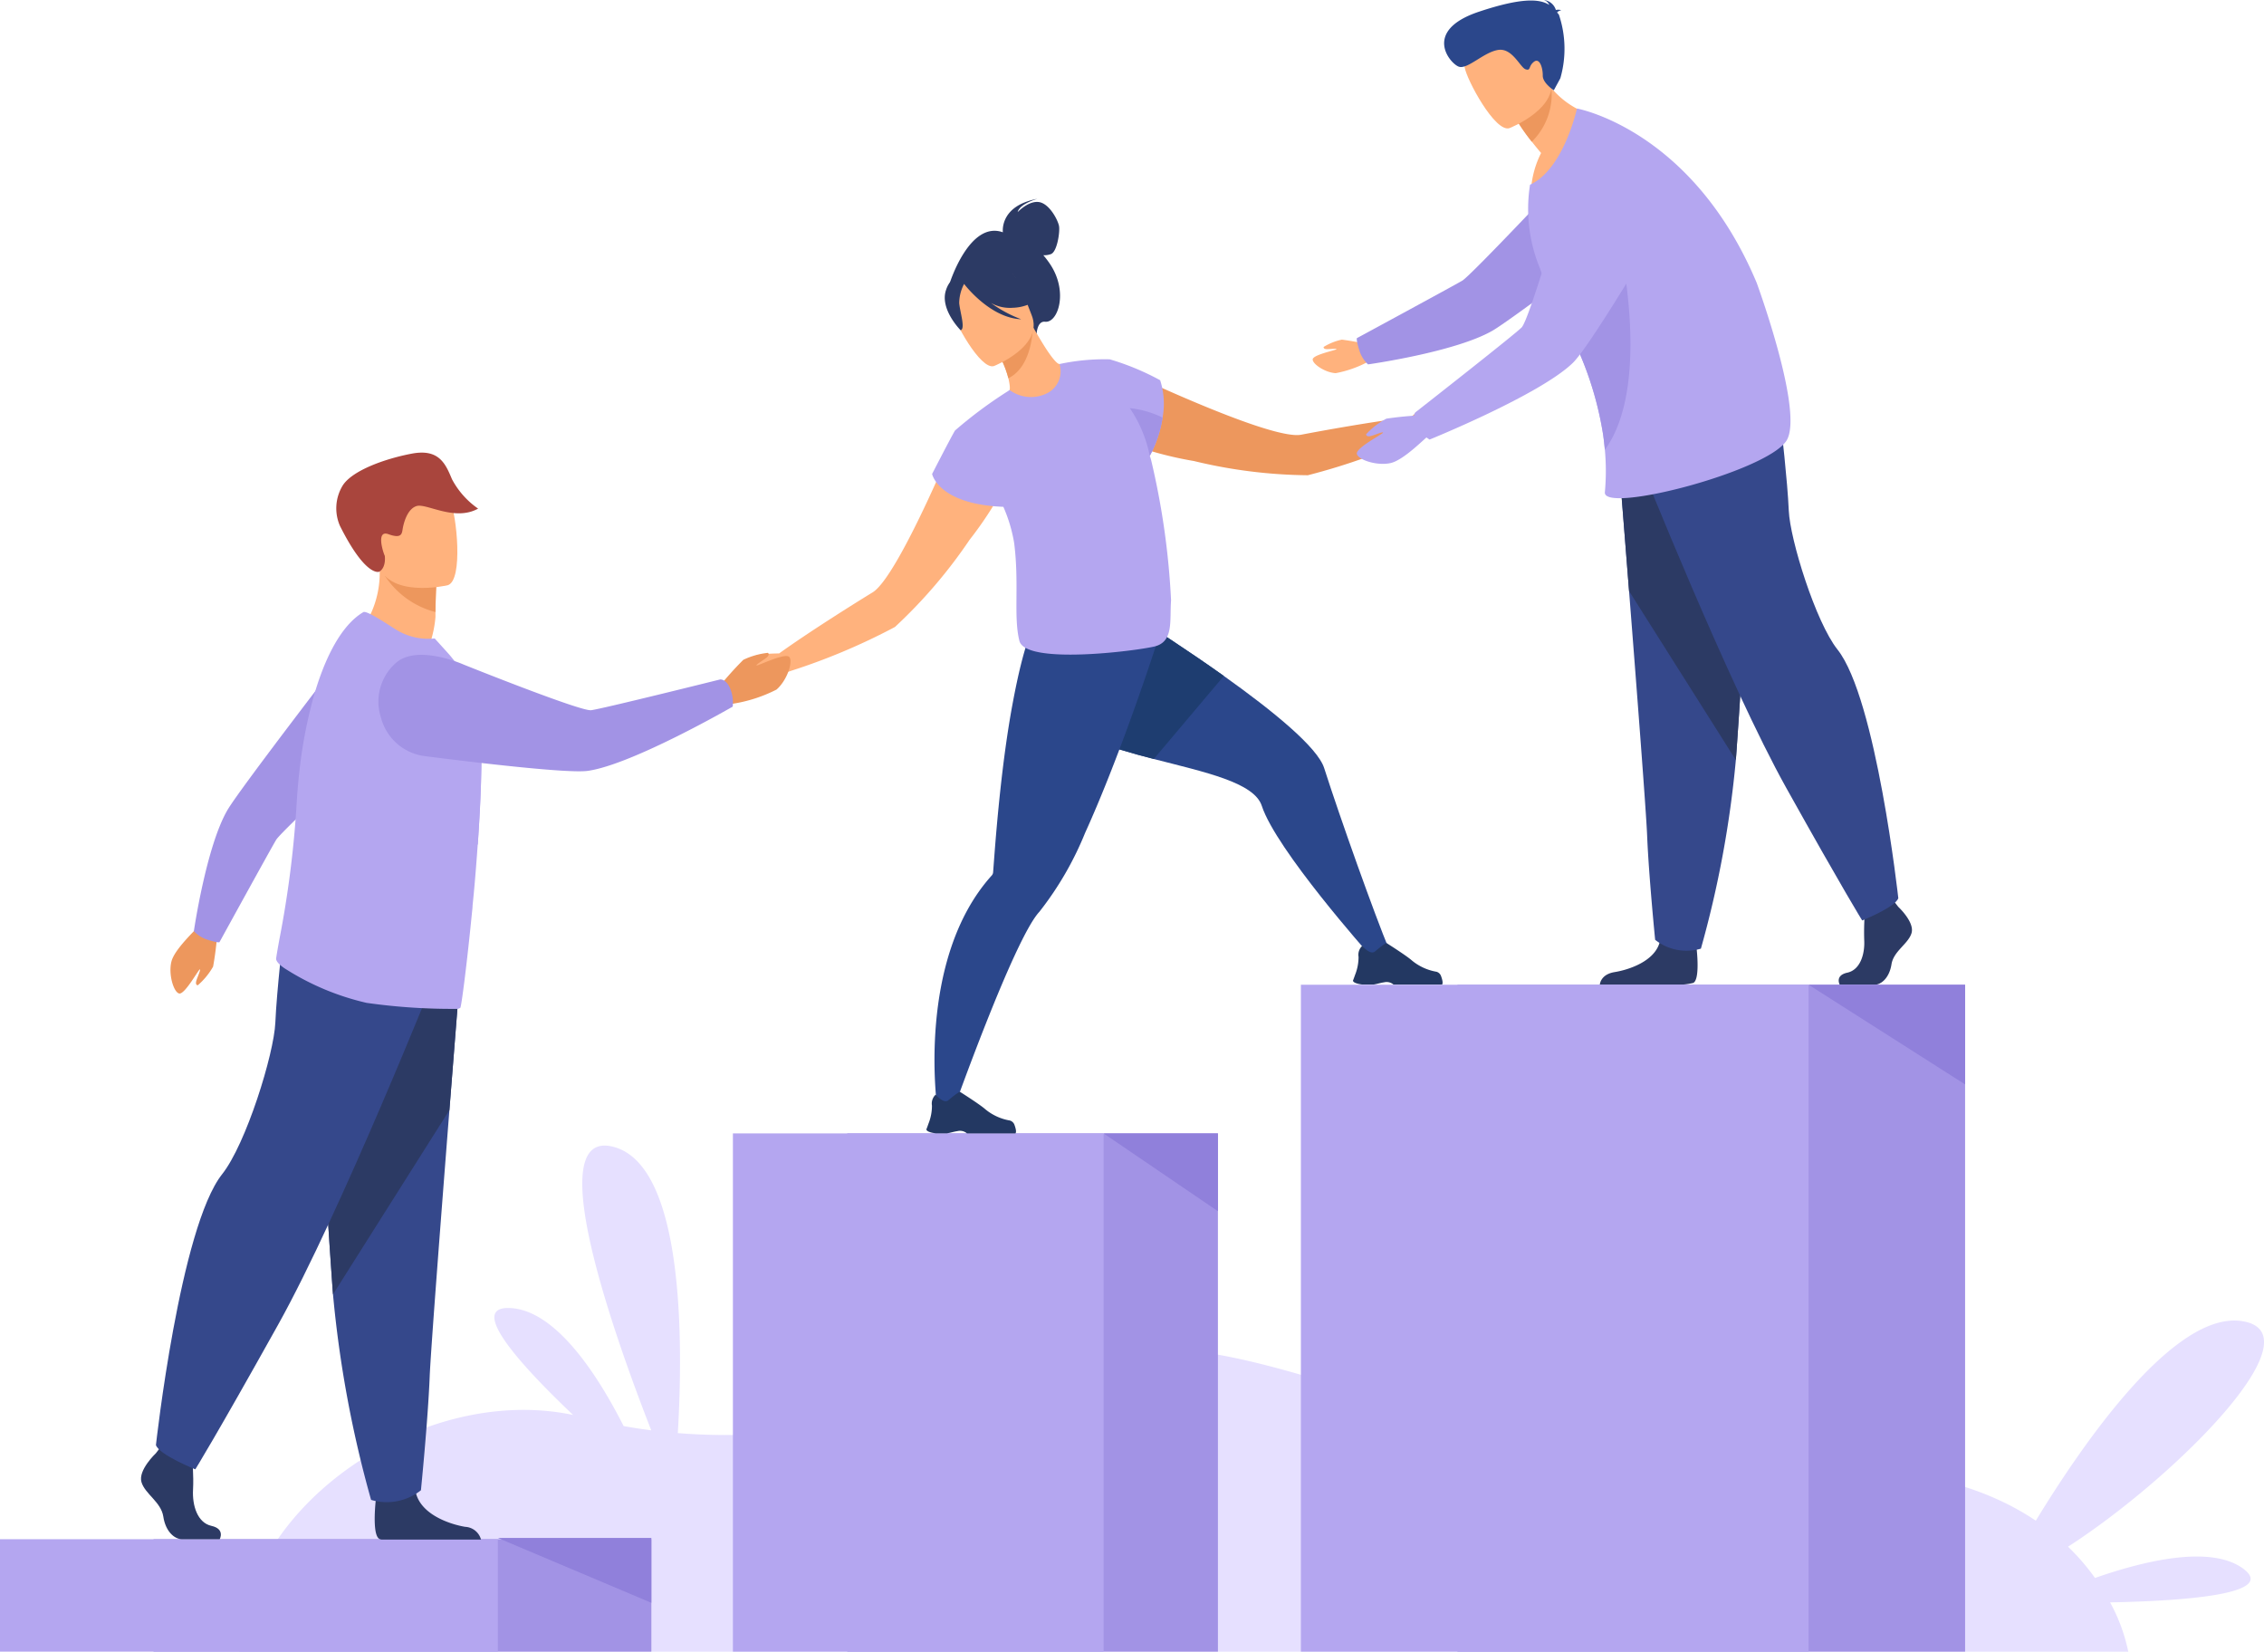 <svg xmlns="http://www.w3.org/2000/svg" width="138.544" height="101.06" viewBox="0 0 138.544 101.06">
  <g id="Group_59185" data-name="Group 59185" transform="translate(-797.599 -183.872)">
    <g id="Group_59184" data-name="Group 59184" transform="translate(797.599 183.872)">
      <path id="Path_1087" data-name="Path 1087" d="M1114.342,1138.93c-1.99-1.454-6.057-.473-9.058.578a13.688,13.688,0,0,0-1.65-1.914c6.466-4.165,15.4-13.047,10.662-13.8-4.114-.654-9.667,7.341-12.634,12.208-3.082-2.073-7.8-3.6-15.013-3.068-18.71,1.372-33.326-10.7-44.1-6.672-8.566,3.2-16.417,4.993-23.988,4.381.326-5.531.4-16.39-3.947-17.517-4.409-1.144-.084,11.189,2.32,17.347q-.846-.108-1.688-.258c-1.557-3.069-4.122-7.086-6.938-7.223-2.652-.129.621,3.481,3.843,6.541-9.259-1.944-20.242,5.582-20.424,14.481h115.592a10.707,10.707,0,0,0-1.112-3.012C1110.675,1140.915,1116.5,1140.51,1114.342,1138.93Z" transform="translate(-977.082 -1042.956)" fill="#e6e0ff"/>
      <g id="Group_59172" data-name="Group 59172" transform="translate(0 94.181)">
        <g id="Group_59171" data-name="Group 59171">
          <path id="Path_1135" data-name="Path 1135" d="M0,0H30.466V6.879H0Z" transform="translate(9.394 0)" fill="#a293e5"/>
          <rect id="Rectangle_218" data-name="Rectangle 218" width="30.465" height="6.88" fill="#b4a6f0"/>
        </g>
      </g>
      <g id="Group_59175" data-name="Group 59175" transform="translate(44.85 69.351)">
        <g id="Group_59174" data-name="Group 59174" transform="translate(0 0)">
          <g id="Group_59173" data-name="Group 59173" transform="translate(0 0)">
            <rect id="Rectangle_219" data-name="Rectangle 219" width="22.685" height="31.708" transform="translate(29.68 31.708) rotate(180)" fill="#a293e5"/>
            <rect id="Rectangle_220" data-name="Rectangle 220" width="22.685" height="31.708" transform="translate(22.685 31.708) rotate(180)" fill="#b4a6f0"/>
          </g>
        </g>
        <path id="Path_1088" data-name="Path 1088" d="M1692.823,1103.168l6.995,4.761v-4.761Z" transform="translate(-1670.138 -1103.168)" fill="#9080db"/>
      </g>
      <g id="Group_59176" data-name="Group 59176" transform="translate(45.398 12.165)">
        <path id="Path_1089" data-name="Path 1089" d="M1710.421,488.255c-.351-.053-1.407.924-1.407.924h0c-2.257.261-5.556.86-6.743,1.089-.842.162-3.106-.61-5.318-1.5-2.63-1.055-5.187-2.271-5.187-2.271-1.46-.074-3.117,2.589-.157,4.282a22.433,22.433,0,0,0,4.1,1.1h0a30.665,30.665,0,0,0,6.967.869,38.882,38.882,0,0,0,6.947-2.5h0l.005,0,.024-.011a2.6,2.6,0,0,1,.993-.27,2.218,2.218,0,0,0,1.309-.9C1711.986,488.876,1710.771,488.308,1710.421,488.255Z" transform="translate(-1668.043 -475.834)" fill="#ed975d"/>
        <path id="Path_1090" data-name="Path 1090" d="M1651.619,674.358l-1.242.252s-5.686-6.388-6.563-9.076c-.469-1.437-3.471-2.057-6.608-2.868-2.73-.706-5.563-1.556-6.916-3.216-2.908-3.566,1.826-7.947,1.826-7.947s5.034,2.992,9.376,6.082c3.035,2.16,5.733,4.368,6.139,5.637C1648.618,666.308,1650.711,672.174,1651.619,674.358Z" transform="translate(-1611.997 -628.39)" fill="#2b478b"/>
        <path id="Path_1091" data-name="Path 1091" d="M1895.6,951.351h.7c.234-.037.407-.1.647-.136a.648.648,0,0,1,.566.136l.007.007h2.969c.075-.107,0-.354-.067-.535a.422.422,0,0,0-.278-.254,3.2,3.2,0,0,1-1.5-.687c-.32-.289-1.544-1.062-1.544-1.062h-.006c-.027,0-.155.04-.712.51-.288.243-.779-.343-.779-.343a.7.7,0,0,0-.161.218.738.738,0,0,0-.064.456,2.955,2.955,0,0,1-.213,1.1c-.069.2-.127.348-.127.348S1895,951.276,1895.6,951.351Z" transform="translate(-1857.64 -903.276)" fill="#233862"/>
        <path id="Path_1092" data-name="Path 1092" d="M1641.491,657.585l-4.286,5.081c-2.73-.706-5.563-1.556-6.916-3.216-2.908-3.566,1.826-7.947,1.826-7.947S1637.149,654.495,1641.491,657.585Z" transform="translate(-1611.997 -628.39)" fill="#1e3d70"/>
        <path id="Path_1093" data-name="Path 1093" d="M1569.482,673.3s-.346,1.09-.908,2.729c-.711,2.073-1.771,5.024-2.92,7.761-.252.6-.51,1.193-.768,1.762a19.877,19.877,0,0,1-2.8,4.829c-1.548,1.649-5.31,12.254-5.31,12.254l-.937-.259s-1.307-9.055,3.323-14.208a.327.327,0,0,0,.094-.192,0,0,0,0,0,0,0c.062-.763.282-4.178.761-7.639.118-.849.251-1.7.4-2.516.009-.052.019-.1.029-.155.7-3.772,1.379-5.449,2.25-6.293l6.4,1.822Z" transform="translate(-1543.882 -646.754)" fill="#2b478b"/>
        <path id="Path_1094" data-name="Path 1094" d="M1549.578,1072.026h.7c.234-.037.407-.1.647-.136a.649.649,0,0,1,.566.136l.006.007h2.969c.075-.107,0-.354-.067-.536a.422.422,0,0,0-.278-.254,3.2,3.2,0,0,1-1.5-.687c-.32-.289-1.544-1.063-1.544-1.063l-.006,0c-.027,0-.155.04-.712.51-.288.243-.779-.343-.779-.343a.7.7,0,0,0-.161.218.74.74,0,0,0-.064.456,2.952,2.952,0,0,1-.213,1.1c-.069.2-.128.348-.128.348S1548.977,1071.951,1549.578,1072.026Z" transform="translate(-1537.722 -1014.847)" fill="#233862"/>
        <path id="Path_1095" data-name="Path 1095" d="M1412.617,528.593s-1.071,2.62-2.306,5.171c-1.039,2.144-2.193,4.239-2.925,4.686-1.032.63-3.875,2.409-5.719,3.735,0,0-1.439-.011-1.663.265s-.74,1.513-.589,1.639a2.219,2.219,0,0,0,1.573-.218,2.592,2.592,0,0,1,.916-.469l.025-.008.006,0h0a38.866,38.866,0,0,0,6.82-2.828,30.666,30.666,0,0,0,4.567-5.333h0a22.428,22.428,0,0,0,2.293-3.578C1416.665,528.409,1413.646,527.556,1412.617,528.593Z" transform="translate(-1399.388 -514.367)" fill="#ffb27d"/>
        <path id="Path_1096" data-name="Path 1096" d="M1574.009,349.075a5.371,5.371,0,0,0-.384-.5,1.2,1.2,0,0,0,.473-.071c.376-.155.547-1.349.491-1.7s-.578-1.378-1.223-1.48-1.31.613-1.31.613c.119-.516,1.209-.814,1.209-.814-2.245.414-2.13,1.911-2.115,2.049-2.055-.732-3.261,3.137-3.261,3.137l5.322,3.136s.014-.855.522-.8C1574.526,352.733,1575.185,350.789,1574.009,349.075Z" transform="translate(-1555.178 -345.124)" fill="#2c3a64"/>
        <path id="Path_1097" data-name="Path 1097" d="M1605.925,452.942a3.668,3.668,0,0,1-2.833-.262c.1-.1.068-.418-.028-.828a6.037,6.037,0,0,0-.741-1.71c-.087-.148-.174-.3-.279-.454l.14-.052,2.372-.951s.384.689.785,1.317c.34.523.7.994.855.977C1606.2,450.97,1607.774,452.052,1605.925,452.942Z" transform="translate(-1586.755 -440.872)" fill="#ffb27d"/>
        <path id="Path_1098" data-name="Path 1098" d="M1607.977,451.807c-.061.846-.349,2.372-1.492,2.931a6.029,6.029,0,0,0-.741-1.71Z" transform="translate(-1590.177 -443.759)" fill="#ed975d"/>
        <path id="Path_1099" data-name="Path 1099" d="M1571.644,407.625s3.089-1.217,2.3-3.129-.92-3.357-2.925-2.66-2.085,1.583-1.978,2.285S1570.82,407.892,1571.644,407.625Z" transform="translate(-1556.216 -397.393)" fill="#ffb27d"/>
        <path id="Path_1100" data-name="Path 1100" d="M1568.132,401.616a2.747,2.747,0,0,0,1.843-.778,3.951,3.951,0,0,1-2.085-1.663,3.306,3.306,0,0,0-2.791.363.8.8,0,0,0-.15.335c-.272-.089-.682-.066-.918.7-.355,1.156.908,2.418.908,2.418.306-.087-.039-1.117-.088-1.667a2.6,2.6,0,0,1,.3-1.168c.151.2,1.656,2.087,3.493,2.162a7.751,7.751,0,0,1-1.854-1A2.371,2.371,0,0,0,1568.132,401.616Z" transform="translate(-1551.552 -394.949)" fill="#2c3a64"/>
        <path id="Path_1101" data-name="Path 1101" d="M1567.083,481.086c-.026-.092-.054-.188-.084-.286a7.247,7.247,0,0,0,.78-2.336,4.691,4.691,0,0,0-.148-2.285,15.63,15.63,0,0,0-3.089-1.281l-.012,0-.038,0a13.12,13.12,0,0,0-3.022.29,1.5,1.5,0,0,1-.727,1.77,2.206,2.206,0,0,1-2.327-.181l-.115.079h0a26.83,26.83,0,0,0-3.226,2.4c-.266.447-1.4,2.657-1.4,2.657s.361,1.855,4.36,2.011a9.237,9.237,0,0,1,.662,2.224c.318,2.519-.051,4.506.319,5.976s7.043.632,8.251.349.937-1.573,1.03-2.827A46.875,46.875,0,0,0,1567.083,481.086Z" transform="translate(-1542.033 -465.078)" fill="#b4a6f0"/>
        <path id="Path_1102" data-name="Path 1102" d="M1716.088,515.511a7.252,7.252,0,0,1-.785,2.346,7.9,7.9,0,0,0-1.221-2.922A5.913,5.913,0,0,1,1716.088,515.511Z" transform="translate(-1690.342 -502.125)" fill="#a293e5"/>
      </g>
      <g id="Group_59180" data-name="Group 59180" transform="translate(8.631 27.699)">
        <path id="Path_1103" data-name="Path 1103" d="M1380.364,715.394a21.044,21.044,0,0,1,1.511-1.685,4.59,4.59,0,0,1,1.509-.427c.067.063.07.154-.075.282s-.7.453-.621.489,1.754-.8,2-.517-.137,1.438-.782,1.994a8.893,8.893,0,0,1-2.694.869C1380.179,717.057,1380.364,715.394,1380.364,715.394Z" transform="translate(-1345.02 -701.035)" fill="#ed975d"/>
        <path id="Path_1104" data-name="Path 1104" d="M1090.393,646.4s1.786,2.119,4.06,1.233a6.889,6.889,0,0,0,.5-2.056c0-.107,0-.211,0-.31.012-.982.045-1.533.045-1.533h0c-.1-.043-3.477-1.428-3.474-1.313A5.982,5.982,0,0,1,1090.393,646.4Z" transform="translate(-1076.936 -635.519)" fill="#ffb27d"/>
        <path id="Path_1105" data-name="Path 1105" d="M1109.824,650.6a5.277,5.277,0,0,0,3.092,2.213c.012-.982.045-1.533.045-1.533h0A21.69,21.69,0,0,0,1109.824,650.6Z" transform="translate(-1094.899 -643.062)" fill="#ed975d"/>
        <path id="Path_1106" data-name="Path 1106" d="M1100.9,581.933s-3.794.892-4.313-1.479-1.358-3.853,1.042-4.522,3.07.132,3.436.881S1101.878,581.64,1100.9,581.933Z" transform="translate(-1082.135 -573.822)" fill="#ffb27d"/>
        <path id="Path_1107" data-name="Path 1107" d="M1073.026,558.317c-.052.033-.868.284-2.414-2.8a2.682,2.682,0,0,1,.158-2.453c.566-.924,2.571-1.651,4.238-1.967s2.067.621,2.459,1.564a5.088,5.088,0,0,0,1.6,1.8c-1.437.8-3.168-.345-3.767-.157s-.811,1.134-.856,1.437-.114.555-.868.284-.341,1.069-.22,1.325C1073.356,557.358,1073.459,558.04,1073.026,558.317Z" transform="translate(-1058.44 -551.039)" fill="#a9453d"/>
        <g id="Group_59177" data-name="Group 59177" transform="translate(0 29.125)">
          <path id="Path_1108" data-name="Path 1108" d="M916.826,1361.844h-2.3c-.481,0-1.017-.489-1.151-1.383s-1.124-1.383-1.338-2.115.883-1.763.883-1.763l.183-.239.191-.249,1.82.434s.045.439.073,1c.02.4.03.871.007,1.28-.054.977.27,2.028,1.126,2.218S916.826,1361.844,916.826,1361.844Z" transform="translate(-912.012 -1324.487)" fill="#2c3a64"/>
          <path id="Path_1109" data-name="Path 1109" d="M1108.053,1390.772h-6.089a.536.536,0,0,1-.129-.039c-.406-.209-.279-1.812-.23-2.307.01-.092.016-.145.016-.145s2.141-1.763,2.436-.413c.009.042.02.083.031.124h0c.372,1.263,2.033,1.837,2.993,2A1.056,1.056,0,0,1,1108.053,1390.772Z" transform="translate(-1087.248 -1353.393)" fill="#2c3a64"/>
          <path id="Path_1110" data-name="Path 1110" d="M1060.177,958.963s-.325,4.057-.707,8.934c-.519,6.625-1.144,14.762-1.206,16.3-.107,2.677-.536,6.959-.536,6.959a3.366,3.366,0,0,1-3.051.589,70.04,70.04,0,0,1-2.331-12.58q-.012-.159-.024-.32c-.482-6.584-1.231-20.447-1.231-20.447Z" transform="translate(-1040.6 -956.795)" fill="#35488b"/>
          <path id="Path_1111" data-name="Path 1111" d="M1060.177,958.963s-.325,4.057-.707,8.934l-7.123,11.271q-.012-.159-.024-.32c-.482-6.584-1.231-20.447-1.231-20.447Z" transform="translate(-1040.6 -956.795)" fill="#2c3a64"/>
          <path id="Path_1112" data-name="Path 1112" d="M941.267,939.766s-5.861,14.693-9.715,21.6-5.058,8.832-5.058,8.832-2.208-.883-2.409-1.485c0,0,1.474-13.33,4.055-16.58,1.458-1.836,3.171-7.346,3.252-9.273s.522-5.741.522-5.741Z" transform="translate(-923.174 -937.117)" fill="#35488b"/>
        </g>
        <g id="Group_59178" data-name="Group 59178" transform="translate(1.801 11.115)">
          <path id="Path_1113" data-name="Path 1113" d="M938.762,930.918a19.858,19.858,0,0,1-.263,2.117,4.323,4.323,0,0,1-.938,1.143c-.086-.012-.137-.081-.094-.259s.3-.727.218-.713-.929,1.561-1.267,1.474-.668-1.187-.467-1.964,1.565-2,1.617-2.122C938.01,929.532,938.762,930.918,938.762,930.918Z" transform="translate(-935.89 -912.705)" fill="#ed975d"/>
          <path id="Path_1114" data-name="Path 1114" d="M955.731,717.057c.649.208.753.161.753.161s3.157-5.749,3.477-6.275,6.7-6.447,6.7-6.447l-1.641-6.118s-7.261,9.4-8.045,10.752c-1.3,2.23-2.055,7.408-2.055,7.408A1.9,1.9,0,0,0,955.731,717.057Z" transform="translate(-953.488 -698.379)" fill="#a293e5"/>
        </g>
        <path id="Path_1115" data-name="Path 1115" d="M1034.135,690.133c-.023,1.256-.1,2.669-.194,4.1q-.009.128-.018.255c-.063.889-.131,1.779-.21,2.648-.031.348-.065.693-.1,1.031l-.005.046c0,.127-.018.264-.032.389-.32,3.253-.656,5.824-.718,5.863a.365.365,0,0,1-.25.064,37.165,37.165,0,0,1-5.483-.367,15.8,15.8,0,0,1-4.877-2.023c-.213-.126-.7-.459-.659-.708.039-.274.11-.67.2-1.167a63.194,63.194,0,0,0,1.048-8.191q.054-.974.157-1.92a29.154,29.154,0,0,1,.85-4.586c.715-2.573,1.765-4.543,3.082-5.314.172-.1,1.1.493,1.949,1.039a3.755,3.755,0,0,0,2.417.573l.708.783a7.907,7.907,0,0,1,2.019,4.209q.028.209.048.445A27.668,27.668,0,0,1,1034.135,690.133Z" transform="translate(-1013.321 -670.498)" fill="#b4a6f0"/>
        <path id="Path_1116" data-name="Path 1116" d="M1116.4,758.934c-.023,1.257-.1,2.669-.194,4.1q-.009.128-.018.255a13.123,13.123,0,0,1-5.624-8.633,13.332,13.332,0,0,1,5.77,1.445A27.637,27.637,0,0,1,1116.4,758.934Z" transform="translate(-1095.582 -739.299)" fill="#b4a6f0"/>
        <g id="Group_59179" data-name="Group 59179" transform="translate(14.544 12.369)">
          <path id="Path_1117" data-name="Path 1117" d="M1126.345,717.142c-.251-.68-.642-.635-.642-.635s-7.246,1.806-7.9,1.883-7.8-2.793-7.8-2.793-2.815-1.263-4.134-.11a3.15,3.15,0,0,0-.93,3.339,3.189,3.189,0,0,0,2.7,2.375c2.918.372,8.74,1.071,9.96.9,2.716-.378,8.87-3.931,8.87-3.931A2.282,2.282,0,0,0,1126.345,717.142Z" transform="translate(-1104.806 -715.002)" fill="#a293e5"/>
        </g>
      </g>
      <g id="man" transform="translate(80.326)">
        <g id="Group_59181" data-name="Group 59181" transform="translate(17.574 25.974)">
          <path id="Path_1118" data-name="Path 1118" d="M2292.76,914.015s1.007.933.81,1.6-1.1,1.1-1.228,1.915-.614,1.252-1.056,1.252h-2.107s-.325-.57.461-.742,1.082-1.124,1.033-2.008a15.822,15.822,0,0,1,.074-2.062l1.67-.393Z" transform="translate(-2274.494 -884.499)" fill="#2c3a64"/>
          <path id="Path_1119" data-name="Path 1119" d="M2101.053,944.261a3.884,3.884,0,0,1-.954.11h-4.765c.016-.142.127-.647.906-.773.881-.143,2.405-.655,2.745-1.781.012-.036.021-.073.03-.11.27-1.2,2.234.368,2.234.368s.006.048.014.13C2101.31,942.649,2101.426,944.075,2101.053,944.261Z" transform="translate(-2095.335 -910.092)" fill="#2c3a64"/>
          <path id="Path_1120" data-name="Path 1120" d="M2110.44,548.221s.3,3.722.649,8.2c.477,6.078,1.05,13.544,1.106,14.958.1,2.456.491,6.384.491,6.384a3.088,3.088,0,0,0,2.8.54,64.273,64.273,0,0,0,2.138-11.541c.008-.1.015-.2.022-.293.442-6.04,1.129-18.759,1.129-18.759Z" transform="translate(-2109.3 -546.232)" fill="#35488b"/>
          <path id="Path_1121" data-name="Path 1121" d="M2110.44,548.221s.3,3.722.649,8.2l6.535,10.341c.008-.1.015-.2.022-.293.442-6.04,1.129-18.759,1.129-18.759Z" transform="translate(-2109.3 -546.232)" fill="#2c3a64"/>
          <path id="Path_1122" data-name="Path 1122" d="M2128.5,530.607s5.377,13.48,8.913,19.815,4.641,8.1,4.641,8.1,2.026-.81,2.21-1.363c0,0-1.352-12.23-3.72-15.211-1.338-1.685-2.91-6.74-2.983-8.508s-.479-5.267-.479-5.267Z" transform="translate(-2125.998 -528.176)" fill="#35488b"/>
        </g>
        <g id="Group_59182" data-name="Group 59182" transform="translate(0 10.344)">
          <path id="Path_1123" data-name="Path 1123" d="M1865.874,459.6a16.169,16.169,0,0,0-1.7-.317,3.516,3.516,0,0,0-1.116.446c-.011.07.029.126.177.136s.637-.053.606.006-1.438.336-1.453.619.755.809,1.406.845a6.817,6.817,0,0,0,2.041-.731C1866.763,460.518,1865.874,459.6,1865.874,459.6Z" transform="translate(-1862.384 -448.846)" fill="#ffb27d"/>
          <path id="Path_1124" data-name="Path 1124" d="M1898.341,332.111c-.209-.666-.16-.772-.16-.772s5.912-3.2,6.454-3.521,6.651-6.826,6.651-6.826l6.258,1.723s-9.685,7.378-11.073,8.172c-2.294,1.313-7.605,2.056-7.605,2.056A1.945,1.945,0,0,1,1898.341,332.111Z" transform="translate(-1895.476 -320.991)" fill="#a293e5"/>
        </g>
        <path id="Path_1125" data-name="Path 1125" d="M2034.744,243.424s-2.194,3.86-4.339,4.364a5.86,5.86,0,0,1,.612-2.184c-.214-.252-.4-.484-.564-.691a12.948,12.948,0,0,1-.8-1.115l.728-1.957.494-1.327a6.377,6.377,0,0,0,.772,1.112A5.25,5.25,0,0,0,2034.744,243.424Z" transform="translate(-2017.037 -236.241)" fill="#ffb27d"/>
        <path id="Path_1126" data-name="Path 1126" d="M2031.649,255.246a4.072,4.072,0,0,1-1.2,3.287,12.948,12.948,0,0,1-.8-1.115l.728-1.957A4.158,4.158,0,0,1,2031.649,255.246Z" transform="translate(-2017.037 -249.861)" fill="#ed975d"/>
        <path id="Path_1127" data-name="Path 1127" d="M1987.994,210.339s3.278-1.278,2.451-3.307-.961-3.561-3.089-2.831-2.216,1.669-2.1,2.414S1987.12,210.619,1987.994,210.339Z" transform="translate(-1975.953 -202.497)" fill="#ffb27d"/>
        <path id="Path_1128" data-name="Path 1128" d="M2052.531,292.3c-1.323,1.9-11.21,4.442-11.092,3.125a14.294,14.294,0,0,0,0-2.6q-.037-.423-.105-.9a20.677,20.677,0,0,0-2.179-6.526q-.15-.289-.312-.584a20.145,20.145,0,0,1-1.371-3.08,9.488,9.488,0,0,1-.615-5.112c0-.006,0-.011.005-.017,2.067-.956,2.868-4.662,2.868-4.662s7.051,1.266,11,10.665C2050.729,282.613,2053.682,290.642,2052.531,292.3Z" transform="translate(-2023.556 -265.304)" fill="#b4a6f0"/>
        <path id="Path_1129" data-name="Path 1129" d="M2071.425,390.417q-.037-.423-.1-.9a20.678,20.678,0,0,0-2.179-6.526,9.233,9.233,0,0,1,.89-3.055c1.406-2.108,2.225-2.437,2.225-2.437S2074.366,386.4,2071.425,390.417Z" transform="translate(-2053.543 -362.895)" fill="#a293e5"/>
        <g id="Group_59183" data-name="Group 59183" transform="translate(2.7 8.492)">
          <path id="Path_1130" data-name="Path 1130" d="M1902.243,520.655a21.063,21.063,0,0,0-2.253.211,4.588,4.588,0,0,0-1.242.958c.011.091.082.148.272.108s.781-.294.763-.208-1.685.935-1.6,1.3,1.238.746,2.068.558,2.167-1.6,2.3-1.647C1903.689,521.5,1902.243,520.655,1902.243,520.655Z" transform="translate(-1898.177 -503.741)" fill="#b4a6f0"/>
          <path id="Path_1131" data-name="Path 1131" d="M1944.661,314.1c-.391-.631-.109-.919-.109-.919s6.026-4.718,6.5-5.194,2.66-8.066,2.66-8.066.753-3.071,2.516-3.41a3.228,3.228,0,0,1,3.284,1.353,3.267,3.267,0,0,1,.221,3.675c-1.538,2.592-4.642,7.738-5.548,8.617-2.017,1.957-8.766,4.691-8.766,4.691A2.337,2.337,0,0,1,1944.661,314.1Z" transform="translate(-1940.963 -296.443)" fill="#b4a6f0"/>
        </g>
        <path id="Path_1132" data-name="Path 1132" d="M1975.94,184.638c.023-.045.09-.094.252-.144a.682.682,0,0,0-.33-.012.867.867,0,0,0-.735-.61.518.518,0,0,1,.33.3c-.575-.364-1.641-.47-4.3.416-3.507,1.168-1.755,3.2-1.223,3.367s1.51-.884,2.39-1.027,1.356,1.083,1.691,1.185.145-.177.5-.457.553.378.545.839.677.9.677.9l.4-.737a6.525,6.525,0,0,0-.091-3.894Z" transform="translate(-1960.978 -183.872)" fill="#2b478b"/>
      </g>
      <path id="Path_1133" data-name="Path 1133" d="M1210.834,1431.284v3.969l-9.394-3.969Z" transform="translate(-1170.975 -1337.181)" fill="#9080db"/>
      <rect id="Rectangle_221" data-name="Rectangle 221" width="31.067" height="40.805" transform="translate(89.186 60.253)" fill="#a293e5"/>
      <rect id="Rectangle_222" data-name="Rectangle 222" width="31.068" height="40.805" transform="translate(79.607 60.253)" fill="#b4a6f0"/>
      <path id="Path_1134" data-name="Path 1134" d="M2274.25,982.575v6.1l-9.579-6.1Z" transform="translate(-2153.996 -922.322)" fill="#9080db"/>
    </g>
  </g>
</svg>
